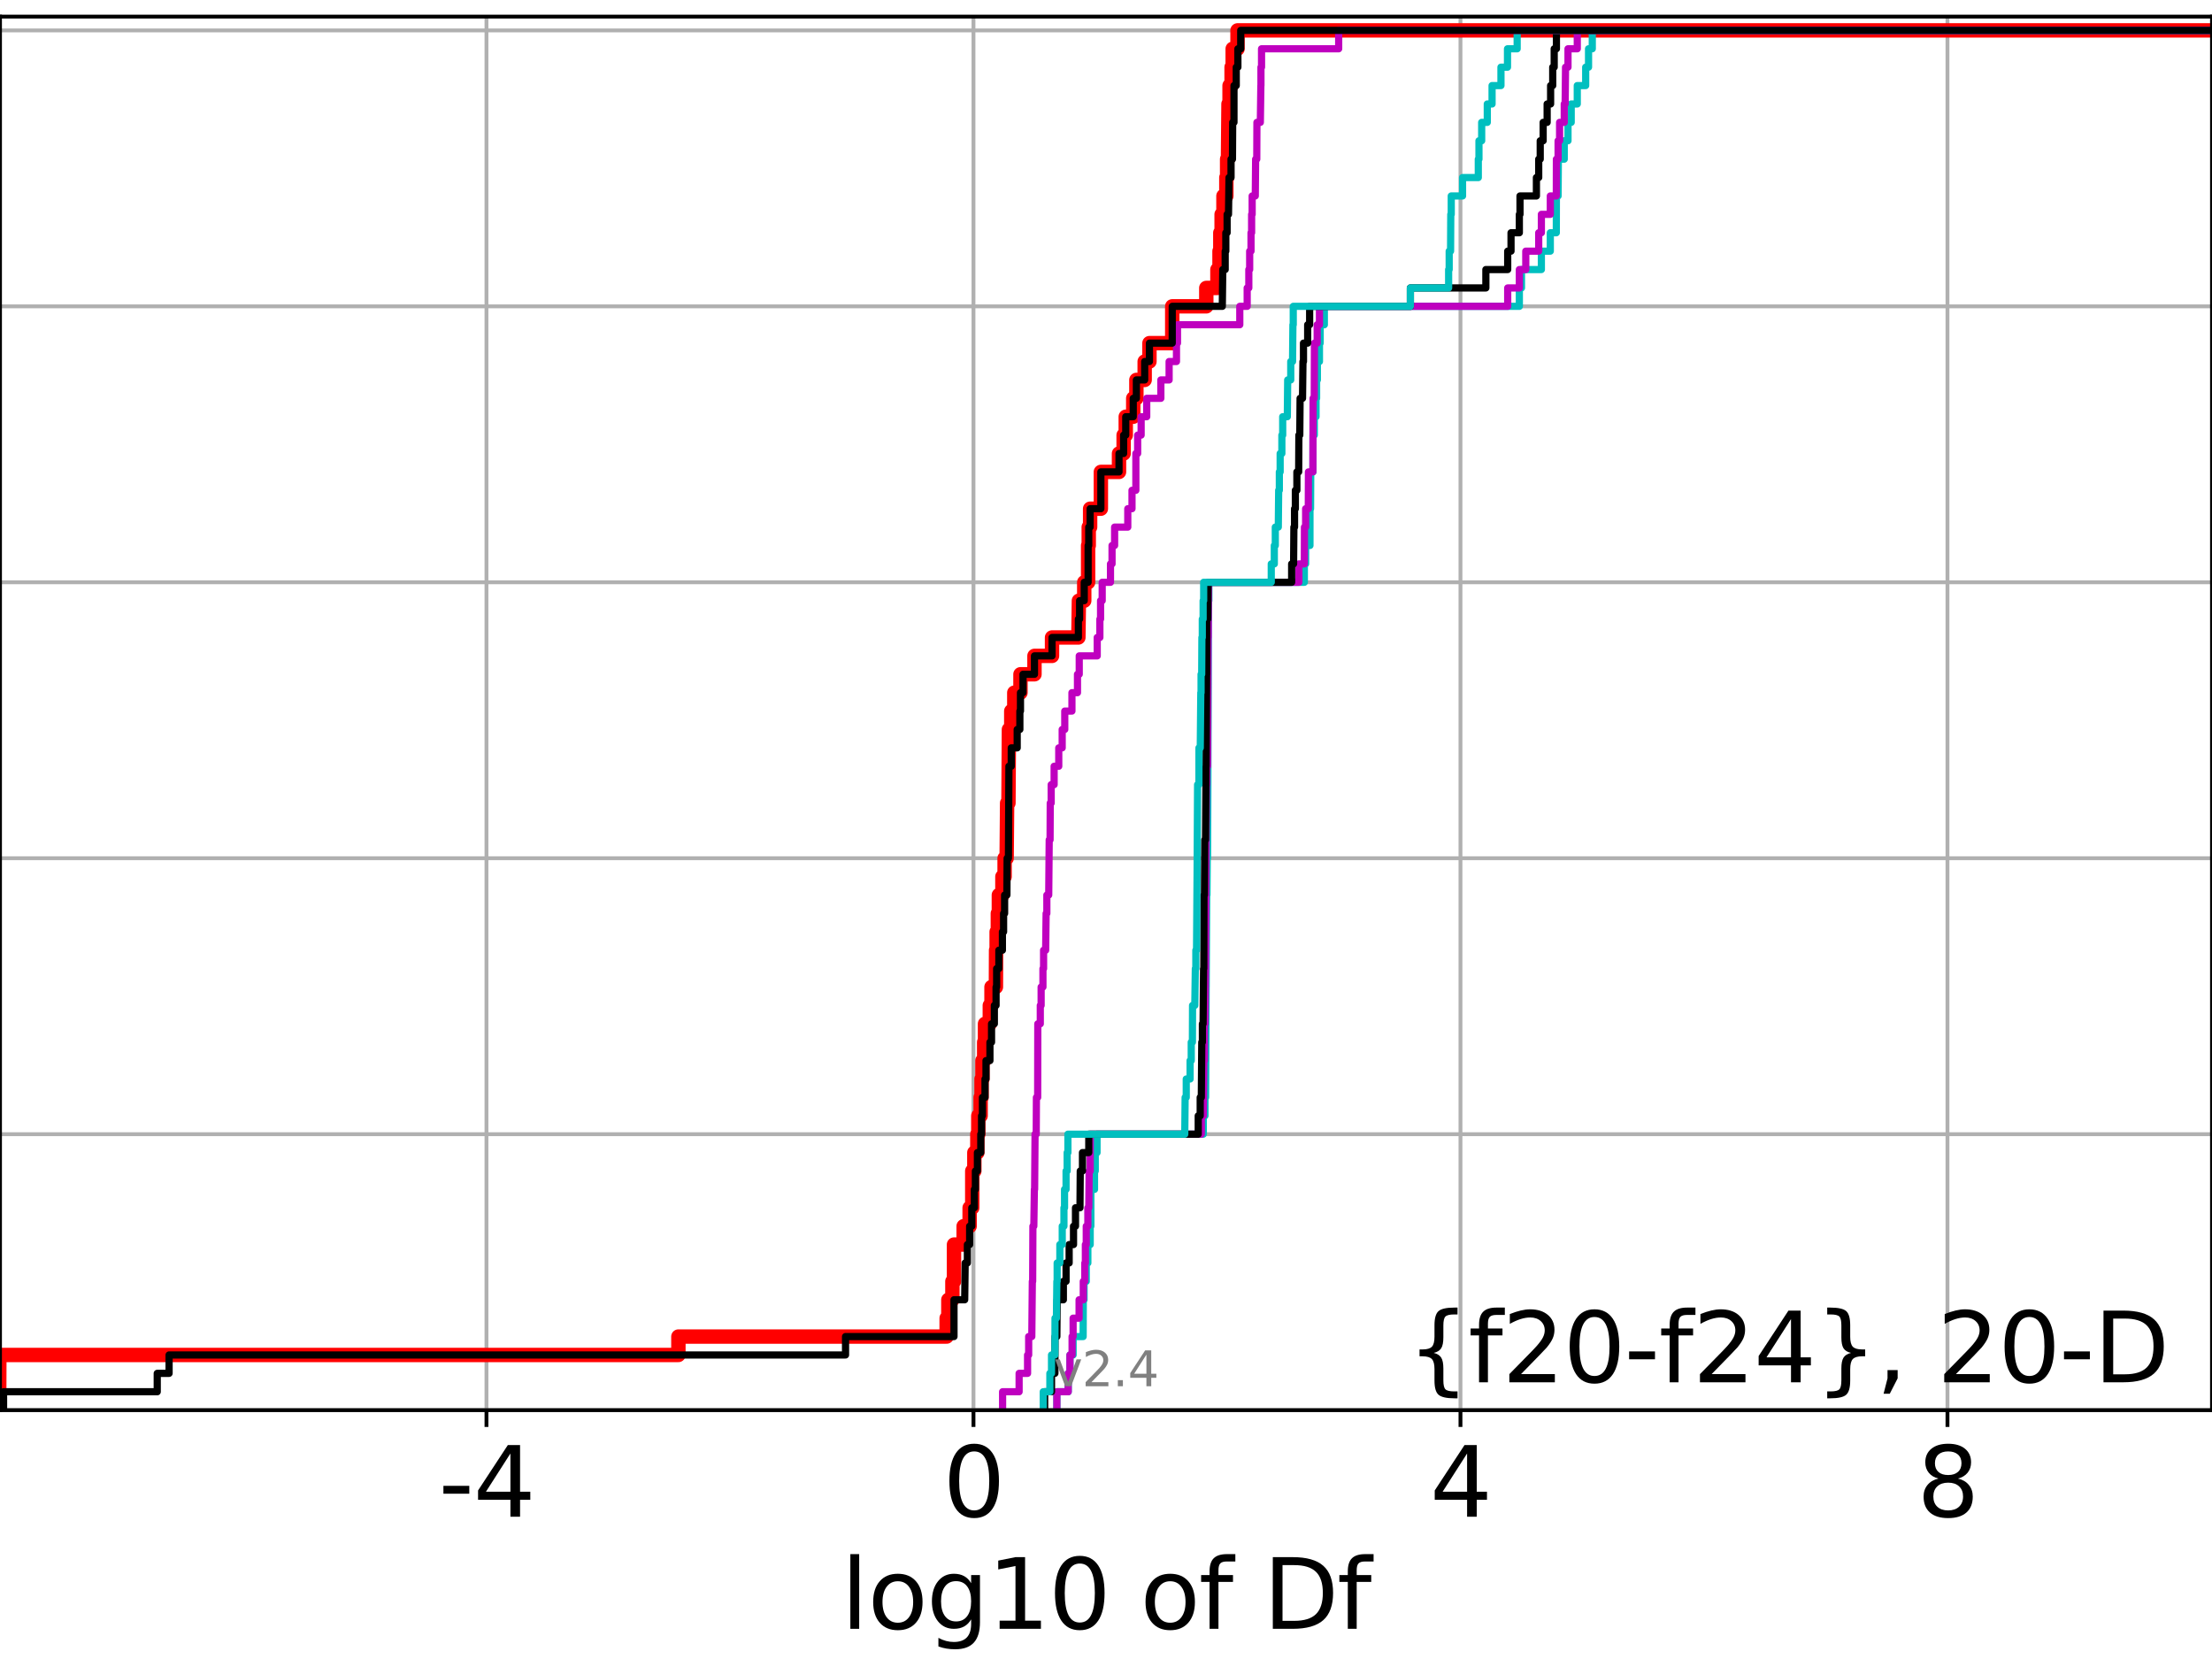 <?xml version="1.0" encoding="utf-8" standalone="no"?>
<!DOCTYPE svg PUBLIC "-//W3C//DTD SVG 1.1//EN"
  "http://www.w3.org/Graphics/SVG/1.1/DTD/svg11.dtd">
<svg height="345.6pt" version="1.1" viewBox="0 0 460.8 345.6" width="460.8pt" xmlns="http://www.w3.org/2000/svg" xmlns:xlink="http://www.w3.org/1999/xlink">
 <defs>
  <style type="text/css">*{stroke-linecap:butt;stroke-linejoin:round;}</style>
 </defs>
 <g id="figure_1">
  <g id="patch_1">
   <path d="M 0 345.6 
L 460.8 345.6 
L 460.8 0 
L 0 0 
z
" style="fill:#ffffff;"/>
  </g>
  <g id="axes_1">
   <g id="patch_2">
    <path d="M 0 293.76 
L 460.8 293.76 
L 460.8 3.456 
L 0 3.456 
z
" style="fill:#ffffff;"/>
   </g>
   <g id="matplotlib.axis_1">
    <g id="xtick_1">
     <g id="line2d_1">
      <path clip-path="url(#pd79cc99014)" d="M 101.341 293.76 
L 101.341 3.456 
" style="fill:none;stroke:#b0b0b0;stroke-linecap:square;stroke-width:0.8;"/>
     </g>
     <g id="line2d_2">
      <defs>
       <path d="M 0 0 
L 0 3.5 
" id="m2c86c0e823" style="stroke:#000000;stroke-width:0.8;"/>
      </defs>
      <g>
       <use style="stroke:#000000;stroke-width:0.8;" x="101.341" xlink:href="#m2c86c0e823" y="293.76"/>
      </g>
     </g>
     <g id="text_1">
      <!-- -4 -->
      <g transform="translate(91.371 315.957)scale(0.2 -0.2)">
       <defs>
        <path d="M 313 2009 
L 1997 2009 
L 1997 1497 
L 313 1497 
L 313 2009 
z
" id="DejaVuSans-2d" transform="scale(0.016)"/>
        <path d="M 2419 4116 
L 825 1625 
L 2419 1625 
L 2419 4116 
z
M 2253 4666 
L 3047 4666 
L 3047 1625 
L 3713 1625 
L 3713 1100 
L 3047 1100 
L 3047 0 
L 2419 0 
L 2419 1100 
L 313 1100 
L 313 1709 
L 2253 4666 
z
" id="DejaVuSans-34" transform="scale(0.016)"/>
       </defs>
       <use xlink:href="#DejaVuSans-2d"/>
       <use x="36.084" xlink:href="#DejaVuSans-34"/>
      </g>
     </g>
    </g>
    <g id="xtick_2">
     <g id="line2d_3">
      <path clip-path="url(#pd79cc99014)" d="M 202.792 293.76 
L 202.792 3.456 
" style="fill:none;stroke:#b0b0b0;stroke-linecap:square;stroke-width:0.8;"/>
     </g>
     <g id="line2d_4">
      <g>
       <use style="stroke:#000000;stroke-width:0.8;" x="202.792" xlink:href="#m2c86c0e823" y="293.76"/>
      </g>
     </g>
     <g id="text_2">
      <!-- 0 -->
      <g transform="translate(196.43 315.957)scale(0.2 -0.2)">
       <defs>
        <path d="M 2034 4250 
Q 1547 4250 1301 3770 
Q 1056 3291 1056 2328 
Q 1056 1369 1301 889 
Q 1547 409 2034 409 
Q 2525 409 2770 889 
Q 3016 1369 3016 2328 
Q 3016 3291 2770 3770 
Q 2525 4250 2034 4250 
z
M 2034 4750 
Q 2819 4750 3233 4129 
Q 3647 3509 3647 2328 
Q 3647 1150 3233 529 
Q 2819 -91 2034 -91 
Q 1250 -91 836 529 
Q 422 1150 422 2328 
Q 422 3509 836 4129 
Q 1250 4750 2034 4750 
z
" id="DejaVuSans-30" transform="scale(0.016)"/>
       </defs>
       <use xlink:href="#DejaVuSans-30"/>
      </g>
     </g>
    </g>
    <g id="xtick_3">
     <g id="line2d_5">
      <path clip-path="url(#pd79cc99014)" d="M 304.243 293.76 
L 304.243 3.456 
" style="fill:none;stroke:#b0b0b0;stroke-linecap:square;stroke-width:0.8;"/>
     </g>
     <g id="line2d_6">
      <g>
       <use style="stroke:#000000;stroke-width:0.8;" x="304.243" xlink:href="#m2c86c0e823" y="293.76"/>
      </g>
     </g>
     <g id="text_3">
      <!-- 4 -->
      <g transform="translate(297.881 315.957)scale(0.2 -0.2)">
       <use xlink:href="#DejaVuSans-34"/>
      </g>
     </g>
    </g>
    <g id="xtick_4">
     <g id="line2d_7">
      <path clip-path="url(#pd79cc99014)" d="M 405.694 293.76 
L 405.694 3.456 
" style="fill:none;stroke:#b0b0b0;stroke-linecap:square;stroke-width:0.8;"/>
     </g>
     <g id="line2d_8">
      <g>
       <use style="stroke:#000000;stroke-width:0.8;" x="405.694" xlink:href="#m2c86c0e823" y="293.76"/>
      </g>
     </g>
     <g id="text_4">
      <!-- 8 -->
      <g transform="translate(399.332 315.957)scale(0.2 -0.2)">
       <defs>
        <path d="M 2034 2216 
Q 1584 2216 1326 1975 
Q 1069 1734 1069 1313 
Q 1069 891 1326 650 
Q 1584 409 2034 409 
Q 2484 409 2743 651 
Q 3003 894 3003 1313 
Q 3003 1734 2745 1975 
Q 2488 2216 2034 2216 
z
M 1403 2484 
Q 997 2584 770 2862 
Q 544 3141 544 3541 
Q 544 4100 942 4425 
Q 1341 4750 2034 4750 
Q 2731 4750 3128 4425 
Q 3525 4100 3525 3541 
Q 3525 3141 3298 2862 
Q 3072 2584 2669 2484 
Q 3125 2378 3379 2068 
Q 3634 1759 3634 1313 
Q 3634 634 3220 271 
Q 2806 -91 2034 -91 
Q 1263 -91 848 271 
Q 434 634 434 1313 
Q 434 1759 690 2068 
Q 947 2378 1403 2484 
z
M 1172 3481 
Q 1172 3119 1398 2916 
Q 1625 2713 2034 2713 
Q 2441 2713 2670 2916 
Q 2900 3119 2900 3481 
Q 2900 3844 2670 4047 
Q 2441 4250 2034 4250 
Q 1625 4250 1398 4047 
Q 1172 3844 1172 3481 
z
" id="DejaVuSans-38" transform="scale(0.016)"/>
       </defs>
       <use xlink:href="#DejaVuSans-38"/>
      </g>
     </g>
    </g>
    <g id="text_5">
     <!-- log10 of Df -->
     <g transform="translate(175.214 339.313)scale(0.2 -0.2)">
      <defs>
       <path d="M 603 4863 
L 1178 4863 
L 1178 0 
L 603 0 
L 603 4863 
z
" id="DejaVuSans-6c" transform="scale(0.016)"/>
       <path d="M 1959 3097 
Q 1497 3097 1228 2736 
Q 959 2375 959 1747 
Q 959 1119 1226 758 
Q 1494 397 1959 397 
Q 2419 397 2687 759 
Q 2956 1122 2956 1747 
Q 2956 2369 2687 2733 
Q 2419 3097 1959 3097 
z
M 1959 3584 
Q 2709 3584 3137 3096 
Q 3566 2609 3566 1747 
Q 3566 888 3137 398 
Q 2709 -91 1959 -91 
Q 1206 -91 779 398 
Q 353 888 353 1747 
Q 353 2609 779 3096 
Q 1206 3584 1959 3584 
z
" id="DejaVuSans-6f" transform="scale(0.016)"/>
       <path d="M 2906 1791 
Q 2906 2416 2648 2759 
Q 2391 3103 1925 3103 
Q 1463 3103 1205 2759 
Q 947 2416 947 1791 
Q 947 1169 1205 825 
Q 1463 481 1925 481 
Q 2391 481 2648 825 
Q 2906 1169 2906 1791 
z
M 3481 434 
Q 3481 -459 3084 -895 
Q 2688 -1331 1869 -1331 
Q 1566 -1331 1297 -1286 
Q 1028 -1241 775 -1147 
L 775 -588 
Q 1028 -725 1275 -790 
Q 1522 -856 1778 -856 
Q 2344 -856 2625 -561 
Q 2906 -266 2906 331 
L 2906 616 
Q 2728 306 2450 153 
Q 2172 0 1784 0 
Q 1141 0 747 490 
Q 353 981 353 1791 
Q 353 2603 747 3093 
Q 1141 3584 1784 3584 
Q 2172 3584 2450 3431 
Q 2728 3278 2906 2969 
L 2906 3500 
L 3481 3500 
L 3481 434 
z
" id="DejaVuSans-67" transform="scale(0.016)"/>
       <path d="M 794 531 
L 1825 531 
L 1825 4091 
L 703 3866 
L 703 4441 
L 1819 4666 
L 2450 4666 
L 2450 531 
L 3481 531 
L 3481 0 
L 794 0 
L 794 531 
z
" id="DejaVuSans-31" transform="scale(0.016)"/>
       <path id="DejaVuSans-20" transform="scale(0.016)"/>
       <path d="M 2375 4863 
L 2375 4384 
L 1825 4384 
Q 1516 4384 1395 4259 
Q 1275 4134 1275 3809 
L 1275 3500 
L 2222 3500 
L 2222 3053 
L 1275 3053 
L 1275 0 
L 697 0 
L 697 3053 
L 147 3053 
L 147 3500 
L 697 3500 
L 697 3744 
Q 697 4328 969 4595 
Q 1241 4863 1831 4863 
L 2375 4863 
z
" id="DejaVuSans-66" transform="scale(0.016)"/>
       <path d="M 1259 4147 
L 1259 519 
L 2022 519 
Q 2988 519 3436 956 
Q 3884 1394 3884 2338 
Q 3884 3275 3436 3711 
Q 2988 4147 2022 4147 
L 1259 4147 
z
M 628 4666 
L 1925 4666 
Q 3281 4666 3915 4102 
Q 4550 3538 4550 2338 
Q 4550 1131 3912 565 
Q 3275 0 1925 0 
L 628 0 
L 628 4666 
z
" id="DejaVuSans-44" transform="scale(0.016)"/>
      </defs>
      <use xlink:href="#DejaVuSans-6c"/>
      <use x="27.783" xlink:href="#DejaVuSans-6f"/>
      <use x="88.965" xlink:href="#DejaVuSans-67"/>
      <use x="152.441" xlink:href="#DejaVuSans-31"/>
      <use x="216.064" xlink:href="#DejaVuSans-30"/>
      <use x="279.688" xlink:href="#DejaVuSans-20"/>
      <use x="311.475" xlink:href="#DejaVuSans-6f"/>
      <use x="372.656" xlink:href="#DejaVuSans-66"/>
      <use x="407.861" xlink:href="#DejaVuSans-20"/>
      <use x="439.648" xlink:href="#DejaVuSans-44"/>
      <use x="516.65" xlink:href="#DejaVuSans-66"/>
     </g>
    </g>
   </g>
   <g id="matplotlib.axis_2">
    <g id="ytick_1">
     <g id="line2d_9">
      <path clip-path="url(#pd79cc99014)" d="M 0 293.76 
L 460.8 293.76 
" style="fill:none;stroke:#b0b0b0;stroke-linecap:square;stroke-width:0.8;"/>
     </g>
     <g id="line2d_10">
      <defs>
       <path d="M 0 0 
L -3.5 0 
" id="m06e00471e6" style="stroke:#000000;stroke-width:0.8;"/>
      </defs>
      <g>
       <use style="stroke:#000000;stroke-width:0.8;" x="0" xlink:href="#m06e00471e6" y="293.76"/>
      </g>
     </g>
    </g>
    <g id="ytick_2">
     <g id="line2d_11">
      <path clip-path="url(#pd79cc99014)" d="M 0 236.274 
L 460.8 236.274 
" style="fill:none;stroke:#b0b0b0;stroke-linecap:square;stroke-width:0.8;"/>
     </g>
     <g id="line2d_12">
      <g>
       <use style="stroke:#000000;stroke-width:0.8;" x="0" xlink:href="#m06e00471e6" y="236.274"/>
      </g>
     </g>
    </g>
    <g id="ytick_3">
     <g id="line2d_13">
      <path clip-path="url(#pd79cc99014)" d="M 0 178.788 
L 460.8 178.788 
" style="fill:none;stroke:#b0b0b0;stroke-linecap:square;stroke-width:0.8;"/>
     </g>
     <g id="line2d_14">
      <g>
       <use style="stroke:#000000;stroke-width:0.8;" x="0" xlink:href="#m06e00471e6" y="178.788"/>
      </g>
     </g>
    </g>
    <g id="ytick_4">
     <g id="line2d_15">
      <path clip-path="url(#pd79cc99014)" d="M 0 121.302 
L 460.8 121.302 
" style="fill:none;stroke:#b0b0b0;stroke-linecap:square;stroke-width:0.8;"/>
     </g>
     <g id="line2d_16">
      <g>
       <use style="stroke:#000000;stroke-width:0.8;" x="0" xlink:href="#m06e00471e6" y="121.302"/>
      </g>
     </g>
    </g>
    <g id="ytick_5">
     <g id="line2d_17">
      <path clip-path="url(#pd79cc99014)" d="M 0 63.816 
L 460.8 63.816 
" style="fill:none;stroke:#b0b0b0;stroke-linecap:square;stroke-width:0.8;"/>
     </g>
     <g id="line2d_18">
      <g>
       <use style="stroke:#000000;stroke-width:0.8;" x="0" xlink:href="#m06e00471e6" y="63.816"/>
      </g>
     </g>
    </g>
    <g id="ytick_6">
     <g id="line2d_19">
      <path clip-path="url(#pd79cc99014)" d="M 0 6.33 
L 460.8 6.33 
" style="fill:none;stroke:#b0b0b0;stroke-linecap:square;stroke-width:0.8;"/>
     </g>
     <g id="line2d_20">
      <g>
       <use style="stroke:#000000;stroke-width:0.8;" x="0" xlink:href="#m06e00471e6" y="6.33"/>
      </g>
     </g>
    </g>
   </g>
   <g id="line2d_21">
    <path clip-path="url(#pd79cc99014)" d="M -0.569 293.76 
L -0.569 289.928 
L -0.161 289.928 
L -0.134 282.263 
L 141.322 282.263 
L 141.322 278.43 
L 197.204 278.43 
L 197.204 274.598 
L 197.559 274.598 
L 197.559 270.766 
L 198.401 270.766 
L 198.401 266.933 
L 198.735 266.933 
L 198.735 259.268 
L 200.746 259.268 
L 200.746 255.436 
L 201.993 255.436 
L 201.993 251.604 
L 202.538 251.604 
L 202.538 243.939 
L 202.974 243.939 
L 202.974 240.106 
L 203.598 240.106 
L 203.598 236.274 
L 203.798 236.274 
L 203.798 232.442 
L 204.283 232.442 
L 204.283 228.609 
L 204.472 228.609 
L 204.472 224.777 
L 204.657 224.777 
L 204.657 220.944 
L 205.018 220.944 
L 205.018 217.112 
L 205.194 217.112 
L 205.194 213.28 
L 206.196 213.28 
L 206.196 209.447 
L 206.547 209.447 
L 206.547 205.615 
L 207.467 205.615 
L 207.5 197.95 
L 207.619 197.95 
L 207.619 194.118 
L 207.868 194.118 
L 207.868 190.285 
L 208.08 190.285 
L 208.08 186.453 
L 208.819 186.453 
L 208.819 182.621 
L 209.278 182.621 
L 209.278 178.788 
L 209.703 178.788 
L 209.802 167.291 
L 210.078 167.291 
L 210.177 151.961 
L 210.665 151.961 
L 210.665 148.129 
L 211.295 148.129 
L 211.295 144.297 
L 212.583 144.297 
L 212.583 140.464 
L 215.5 140.464 
L 215.5 136.632 
L 219.157 136.632 
L 219.157 132.799 
L 224.646 132.799 
L 224.755 125.135 
L 225.866 125.135 
L 225.866 121.302 
L 226.675 121.302 
L 226.675 113.637 
L 226.804 113.637 
L 226.804 109.805 
L 227.093 109.805 
L 227.093 105.973 
L 229.33 105.973 
L 229.33 98.308 
L 233.111 98.308 
L 233.111 94.475 
L 234.072 94.475 
L 234.072 90.643 
L 234.515 90.643 
L 234.515 86.811 
L 236.074 86.811 
L 236.074 82.978 
L 236.729 82.978 
L 236.729 79.146 
L 238.456 79.146 
L 238.456 75.313 
L 239.452 75.313 
L 239.452 71.481 
L 244.198 71.481 
L 244.198 63.816 
L 251.292 63.816 
L 251.292 59.984 
L 253.61 59.984 
L 253.61 56.151 
L 254.047 56.151 
L 254.047 52.319 
L 254.213 52.319 
L 254.213 48.487 
L 254.484 48.487 
L 254.484 44.654 
L 254.867 44.654 
L 254.867 40.822 
L 255.469 40.822 
L 255.469 36.989 
L 255.63 36.989 
L 255.63 33.157 
L 255.811 33.157 
L 255.918 21.66 
L 256.14 21.66 
L 256.14 17.827 
L 256.562 17.827 
L 256.562 13.995 
L 256.79 13.995 
L 256.79 10.163 
L 257.799 10.163 
L 257.799 6.33 
L 257.799 6.33 
L 460.8 6.33 
L 460.8 6.33 
" style="fill:none;stroke:#ff0000;stroke-linecap:square;stroke-width:3;"/>
   </g>
   <g id="line2d_22">
    <path clip-path="url(#pd79cc99014)" d="M 220.164 293.76 
L 220.164 289.928 
L 222.53 289.928 
L 222.53 286.095 
L 222.888 286.095 
L 222.888 282.263 
L 223.546 282.263 
L 223.546 278.43 
L 225.639 278.43 
L 225.666 270.766 
L 225.828 270.766 
L 225.828 266.933 
L 226.288 266.933 
L 226.288 263.101 
L 226.62 263.101 
L 226.62 259.268 
L 227.107 259.268 
L 227.107 255.436 
L 227.244 255.436 
L 227.246 247.771 
L 228.007 247.771 
L 228.007 243.939 
L 228.162 243.939 
L 228.162 240.106 
L 228.533 240.106 
L 228.533 236.274 
L 250.669 236.274 
L 250.669 232.442 
L 251.015 232.442 
L 251.015 228.609 
L 251.149 228.609 
L 251.257 205.615 
L 251.265 205.615 
L 251.376 186.453 
L 251.433 186.453 
L 251.49 178.788 
L 251.556 178.788 
L 251.661 151.961 
L 251.667 151.961 
L 251.748 125.135 
L 251.827 125.135 
L 251.827 121.302 
L 271.718 121.302 
L 271.718 117.47 
L 271.987 117.47 
L 271.987 113.637 
L 272.889 113.637 
L 272.89 105.973 
L 273.012 105.973 
L 273.052 98.308 
L 273.52 98.308 
L 273.529 90.643 
L 273.794 90.643 
L 273.794 86.811 
L 274.153 86.811 
L 274.153 82.978 
L 274.273 82.978 
L 274.273 79.146 
L 274.432 79.146 
L 274.432 75.313 
L 274.865 75.313 
L 274.865 71.481 
L 275.014 71.481 
L 275.014 67.649 
L 275.884 67.649 
L 275.884 63.816 
L 316.508 63.816 
L 316.508 59.984 
L 316.951 59.984 
L 316.951 56.151 
L 321.096 56.151 
L 321.096 52.319 
L 322.956 52.319 
L 322.956 48.487 
L 324.207 48.487 
L 324.225 40.822 
L 324.579 40.822 
L 324.633 33.157 
L 325.86 33.157 
L 325.86 29.325 
L 326.643 29.325 
L 326.643 25.492 
L 327.31 25.492 
L 327.31 21.66 
L 328.575 21.66 
L 328.575 17.827 
L 330.327 17.827 
L 330.327 13.995 
L 330.923 13.995 
L 330.923 10.163 
L 331.702 10.163 
L 331.702 6.33 
L 331.702 6.33 
L 460.8 6.33 
L 460.8 6.33 
" style="fill:none;stroke:#00bfbf;stroke-linecap:square;stroke-width:1.5;"/>
   </g>
   <g id="line2d_23">
    <path clip-path="url(#pd79cc99014)" d="M 220.164 293.76 
L 220.164 289.928 
L 222.53 289.928 
L 222.53 286.095 
L 222.888 286.095 
L 222.888 282.263 
L 223.335 282.263 
L 223.335 278.43 
L 223.546 278.43 
L 223.546 274.598 
L 224.794 274.598 
L 224.794 270.766 
L 225.666 270.766 
L 225.666 266.933 
L 225.986 266.933 
L 225.986 263.101 
L 226.104 263.101 
L 226.104 259.268 
L 226.288 259.268 
L 226.288 255.436 
L 226.62 255.436 
L 226.62 251.604 
L 226.813 251.604 
L 226.891 243.939 
L 227.107 243.939 
L 227.117 236.274 
L 250.257 236.274 
L 250.257 232.442 
L 250.669 232.442 
L 250.777 220.944 
L 250.892 220.944 
L 250.907 213.28 
L 251.036 213.28 
L 251.14 201.782 
L 251.149 201.782 
L 251.257 171.123 
L 251.276 171.123 
L 251.331 163.459 
L 251.392 163.459 
L 251.392 159.626 
L 251.557 159.626 
L 251.661 132.799 
L 251.694 132.799 
L 251.748 121.302 
L 270.579 121.302 
L 270.579 117.47 
L 271.718 117.47 
L 271.742 109.805 
L 271.987 109.805 
L 271.987 105.973 
L 272.543 105.973 
L 272.571 98.308 
L 273.497 98.308 
L 273.54 82.978 
L 273.785 82.978 
L 273.821 71.481 
L 274.392 71.481 
L 274.392 67.649 
L 274.865 67.649 
L 274.865 63.816 
L 314.081 63.816 
L 314.081 59.984 
L 316.508 59.984 
L 316.508 56.151 
L 317.848 56.151 
L 317.848 52.319 
L 320.542 52.319 
L 320.542 48.487 
L 321.096 48.487 
L 321.096 44.654 
L 322.956 44.654 
L 322.956 40.822 
L 324.207 40.822 
L 324.225 33.157 
L 324.579 33.157 
L 324.579 29.325 
L 324.892 29.325 
L 324.892 25.492 
L 325.86 25.492 
L 325.86 21.66 
L 326.049 21.66 
L 326.131 13.995 
L 326.643 13.995 
L 326.643 10.163 
L 328.575 10.163 
L 328.575 6.33 
L 328.575 6.33 
L 460.8 6.33 
L 460.8 6.33 
" style="fill:none;stroke:#bf00bf;stroke-linecap:square;stroke-width:1.5;"/>
   </g>
   <g id="line2d_24">
    <path clip-path="url(#pd79cc99014)" d="M 217.624 293.76 
L 217.624 289.928 
L 219.05 289.928 
L 219.05 286.095 
L 219.757 286.095 
L 219.78 278.43 
L 220.164 278.43 
L 220.225 270.766 
L 221.519 270.766 
L 221.519 266.933 
L 222.082 266.933 
L 222.082 263.101 
L 222.723 263.101 
L 222.723 259.268 
L 223.635 259.268 
L 223.635 255.436 
L 224.046 255.436 
L 224.046 251.604 
L 224.979 251.604 
L 225.036 243.939 
L 225.501 243.939 
L 225.501 240.106 
L 226.813 240.106 
L 226.813 236.274 
L 249.611 236.274 
L 249.611 232.442 
L 250.023 232.442 
L 250.023 228.609 
L 250.257 228.609 
L 250.35 217.112 
L 250.48 217.112 
L 250.48 213.28 
L 250.627 213.28 
L 250.724 201.782 
L 250.777 201.782 
L 250.814 186.453 
L 250.907 186.453 
L 250.968 174.956 
L 251.135 174.956 
L 251.24 159.626 
L 251.257 159.626 
L 251.366 140.464 
L 251.385 140.464 
L 251.414 128.967 
L 251.591 128.967 
L 251.661 121.302 
L 269.075 121.302 
L 269.075 117.47 
L 269.479 117.47 
L 269.542 109.805 
L 269.678 109.805 
L 269.678 105.973 
L 269.847 105.973 
L 269.847 102.14 
L 270.165 102.14 
L 270.165 98.308 
L 270.536 98.308 
L 270.579 90.643 
L 270.769 90.643 
L 270.832 82.978 
L 271.34 82.978 
L 271.432 75.313 
L 271.539 75.313 
L 271.539 71.481 
L 272.413 71.481 
L 272.413 67.649 
L 272.822 67.649 
L 272.822 63.816 
L 293.806 63.816 
L 293.806 59.984 
L 309.534 59.984 
L 309.534 56.151 
L 314.081 56.151 
L 314.081 52.319 
L 314.774 52.319 
L 314.774 48.487 
L 316.508 48.487 
L 316.508 44.654 
L 316.644 44.654 
L 316.644 40.822 
L 320.063 40.822 
L 320.063 36.989 
L 320.542 36.989 
L 320.542 33.157 
L 320.857 33.157 
L 320.857 29.325 
L 321.467 29.325 
L 321.467 25.492 
L 322.298 25.492 
L 322.298 21.66 
L 323.021 21.66 
L 323.021 17.827 
L 323.46 17.827 
L 323.46 13.995 
L 323.768 13.995 
L 323.768 10.163 
L 324.232 10.163 
L 324.232 6.33 
L 324.232 6.33 
L 460.8 6.33 
L 460.8 6.33 
" style="fill:none;stroke:#000000;stroke-linecap:square;stroke-width:1.5;"/>
   </g>
   <g id="line2d_25">
    <path clip-path="url(#pd79cc99014)" d="M 217.326 293.76 
L 217.326 289.928 
L 218.707 289.928 
L 218.707 286.095 
L 219.05 286.095 
L 219.05 282.263 
L 219.757 282.263 
L 219.78 274.598 
L 220.073 274.598 
L 220.164 266.933 
L 220.225 266.933 
L 220.225 263.101 
L 220.786 263.101 
L 220.786 259.268 
L 221.285 259.268 
L 221.285 255.436 
L 221.64 255.436 
L 221.64 251.604 
L 221.765 251.604 
L 221.765 247.771 
L 222.082 247.771 
L 222.082 243.939 
L 222.308 243.939 
L 222.308 240.106 
L 222.464 240.106 
L 222.464 236.274 
L 246.809 236.274 
L 246.885 228.609 
L 247.119 228.609 
L 247.119 224.777 
L 247.917 224.777 
L 247.917 220.944 
L 248.156 220.944 
L 248.156 217.112 
L 248.399 217.112 
L 248.431 209.447 
L 248.9 209.447 
L 249.009 201.782 
L 249.115 201.782 
L 249.115 197.95 
L 249.261 197.95 
L 249.371 182.621 
L 249.373 182.621 
L 249.48 163.459 
L 249.756 163.459 
L 249.765 155.794 
L 250.038 155.794 
L 250.148 144.297 
L 250.205 144.297 
L 250.205 140.464 
L 250.337 140.464 
L 250.377 132.799 
L 250.46 132.799 
L 250.46 128.967 
L 250.632 128.967 
L 250.632 125.135 
L 250.747 125.135 
L 250.747 121.302 
L 264.827 121.302 
L 264.827 117.47 
L 265.463 117.47 
L 265.463 113.637 
L 265.669 113.637 
L 265.669 109.805 
L 266.294 109.805 
L 266.372 102.14 
L 266.511 102.14 
L 266.511 98.308 
L 266.68 98.308 
L 266.68 94.475 
L 267.035 94.475 
L 267.035 90.643 
L 267.209 90.643 
L 267.209 86.811 
L 268.172 86.811 
L 268.25 79.146 
L 268.886 79.146 
L 268.886 75.313 
L 269.261 75.313 
L 269.337 67.649 
L 269.408 67.649 
L 269.408 63.816 
L 293.806 63.816 
L 293.806 59.984 
L 301.776 59.984 
L 301.776 56.151 
L 301.891 56.151 
L 301.891 52.319 
L 302.18 52.319 
L 302.223 44.654 
L 302.32 44.654 
L 302.32 40.822 
L 304.675 40.822 
L 304.675 36.989 
L 307.958 36.989 
L 307.958 33.157 
L 308.094 33.157 
L 308.094 29.325 
L 308.661 29.325 
L 308.661 25.492 
L 309.828 25.492 
L 309.828 21.66 
L 310.826 21.66 
L 310.826 17.827 
L 312.678 17.827 
L 312.678 13.995 
L 314.04 13.995 
L 314.04 10.163 
L 316.053 10.163 
L 316.053 6.33 
L 316.053 6.33 
L 460.8 6.33 
L 460.8 6.33 
" style="fill:none;stroke:#00bfbf;stroke-linecap:square;stroke-width:1.5;"/>
   </g>
   <g id="line2d_26">
    <path clip-path="url(#pd79cc99014)" d="M 208.859 293.76 
L 208.859 289.928 
L 212.3 289.928 
L 212.3 286.095 
L 214.062 286.095 
L 214.062 282.263 
L 214.291 282.263 
L 214.291 278.43 
L 214.944 278.43 
L 215.054 266.933 
L 215.124 266.933 
L 215.174 255.436 
L 215.366 255.436 
L 215.477 247.771 
L 215.53 247.771 
L 215.62 236.274 
L 215.863 236.274 
L 215.906 228.609 
L 216.165 228.609 
L 216.193 213.28 
L 216.712 213.28 
L 216.712 209.447 
L 216.887 209.447 
L 216.887 205.615 
L 217.263 205.615 
L 217.263 201.782 
L 217.398 201.782 
L 217.398 197.95 
L 217.828 197.95 
L 217.927 190.285 
L 218.078 190.285 
L 218.078 186.453 
L 218.468 186.453 
L 218.569 174.956 
L 218.749 174.956 
L 218.786 167.291 
L 218.981 167.291 
L 218.981 163.459 
L 219.596 163.459 
L 219.596 159.626 
L 220.558 159.626 
L 220.558 155.794 
L 221.273 155.794 
L 221.273 151.961 
L 221.811 151.961 
L 221.811 148.129 
L 223.305 148.129 
L 223.305 144.297 
L 224.459 144.297 
L 224.459 140.464 
L 224.825 140.464 
L 224.825 136.632 
L 228.571 136.632 
L 228.571 132.799 
L 229.125 132.799 
L 229.125 128.967 
L 229.267 128.967 
L 229.267 125.135 
L 229.607 125.135 
L 229.607 121.302 
L 231.334 121.302 
L 231.334 117.47 
L 231.659 117.47 
L 231.659 113.637 
L 232.195 113.637 
L 232.195 109.805 
L 234.938 109.805 
L 234.938 105.973 
L 235.817 105.973 
L 235.817 102.14 
L 236.62 102.14 
L 236.622 94.475 
L 236.993 94.475 
L 236.993 90.643 
L 237.719 90.643 
L 237.719 86.811 
L 238.885 86.811 
L 238.885 82.978 
L 241.828 82.978 
L 241.828 79.146 
L 243.549 79.146 
L 243.549 75.313 
L 245.082 75.313 
L 245.082 71.481 
L 245.293 71.481 
L 245.293 67.649 
L 258.271 67.649 
L 258.271 63.816 
L 259.81 63.816 
L 259.81 59.984 
L 260.152 59.984 
L 260.152 56.151 
L 260.329 56.151 
L 260.329 52.319 
L 260.609 52.319 
L 260.609 48.487 
L 260.735 48.487 
L 260.735 44.654 
L 260.848 44.654 
L 260.848 40.822 
L 261.5 40.822 
L 261.571 33.157 
L 261.808 33.157 
L 261.84 25.492 
L 262.552 25.492 
L 262.66 17.827 
L 262.68 17.827 
L 262.68 13.995 
L 262.801 13.995 
L 262.801 10.163 
L 278.871 10.163 
L 278.871 6.33 
L 278.871 6.33 
L 460.8 6.33 
L 460.8 6.33 
" style="fill:none;stroke:#bf00bf;stroke-linecap:square;stroke-width:1.5;"/>
   </g>
   <g id="line2d_27">
    <path clip-path="url(#pd79cc99014)" d="M 0.744 293.76 
L 0.744 289.928 
L 32.756 289.928 
L 32.756 286.095 
L 35.224 286.095 
L 35.224 282.263 
L 176.141 282.263 
L 176.141 278.43 
L 198.735 278.43 
L 198.735 270.766 
L 200.962 270.766 
L 201.063 263.101 
L 201.522 263.101 
L 201.522 259.268 
L 201.993 259.268 
L 201.993 255.436 
L 202.443 255.436 
L 202.443 251.604 
L 202.975 251.604 
L 202.975 247.771 
L 203.189 247.771 
L 203.189 243.939 
L 203.613 243.939 
L 203.613 240.106 
L 204.315 240.106 
L 204.315 236.274 
L 204.476 236.274 
L 204.476 232.442 
L 204.657 232.442 
L 204.657 228.609 
L 205.195 228.609 
L 205.195 224.777 
L 205.402 224.777 
L 205.402 220.944 
L 206.222 220.944 
L 206.222 217.112 
L 206.555 217.112 
L 206.555 213.28 
L 207.142 213.28 
L 207.142 209.447 
L 207.5 209.447 
L 207.5 205.615 
L 207.619 205.615 
L 207.619 201.782 
L 208.08 201.782 
L 208.08 197.95 
L 208.819 197.95 
L 208.819 194.118 
L 209.067 194.118 
L 209.067 190.285 
L 209.278 190.285 
L 209.278 186.453 
L 209.757 186.453 
L 209.803 178.788 
L 210.078 178.788 
L 210.177 159.626 
L 210.665 159.626 
L 210.665 155.794 
L 211.9 155.794 
L 211.9 151.961 
L 212.456 151.961 
L 212.456 148.129 
L 212.583 148.129 
L 212.583 144.297 
L 213.115 144.297 
L 213.115 140.464 
L 215.5 140.464 
L 215.5 136.632 
L 219.157 136.632 
L 219.157 132.799 
L 224.647 132.799 
L 224.647 128.967 
L 224.902 128.967 
L 224.902 125.135 
L 225.866 125.135 
L 225.866 121.302 
L 226.675 121.302 
L 226.678 113.637 
L 226.804 113.637 
L 226.804 109.805 
L 227.093 109.805 
L 227.093 105.973 
L 229.33 105.973 
L 229.33 98.308 
L 233.111 98.308 
L 233.111 94.475 
L 234.072 94.475 
L 234.072 90.643 
L 234.515 90.643 
L 234.515 86.811 
L 236.074 86.811 
L 236.074 82.978 
L 236.729 82.978 
L 236.729 79.146 
L 238.458 79.146 
L 238.458 75.313 
L 239.452 75.313 
L 239.452 71.481 
L 244.198 71.481 
L 244.198 63.816 
L 254.629 63.816 
L 254.725 56.151 
L 255.23 56.151 
L 255.23 52.319 
L 255.362 52.319 
L 255.362 48.487 
L 255.63 48.487 
L 255.63 44.654 
L 255.918 44.654 
L 256.026 36.989 
L 256.448 36.989 
L 256.448 33.157 
L 256.747 33.157 
L 256.79 25.492 
L 257.06 25.492 
L 257.063 17.827 
L 257.533 17.827 
L 257.533 13.995 
L 257.875 13.995 
L 257.875 10.163 
L 258.466 10.163 
L 258.466 6.33 
L 258.466 6.33 
L 460.8 6.33 
L 460.8 6.33 
" style="fill:none;stroke:#000000;stroke-linecap:square;stroke-width:1.5;"/>
   </g>
   <g id="patch_3">
    <path d="M 0 293.76 
L 0 3.456 
" style="fill:none;stroke:#000000;stroke-linecap:square;stroke-linejoin:miter;stroke-width:0.8;"/>
   </g>
   <g id="patch_4">
    <path d="M 460.8 293.76 
L 460.8 3.456 
" style="fill:none;stroke:#000000;stroke-linecap:square;stroke-linejoin:miter;stroke-width:0.8;"/>
   </g>
   <g id="patch_5">
    <path d="M 0 293.76 
L 460.8 293.76 
" style="fill:none;stroke:#000000;stroke-linecap:square;stroke-linejoin:miter;stroke-width:0.8;"/>
   </g>
   <g id="patch_6">
    <path d="M 0 3.456 
L 460.8 3.456 
" style="fill:none;stroke:#000000;stroke-linecap:square;stroke-linejoin:miter;stroke-width:0.8;"/>
   </g>
   <g id="text_6">
    <!-- {f20-f24}, 20-D -->
    <g transform="translate(293.159 287.954)scale(0.2 -0.2)">
     <defs>
      <path d="M 3272 -594 
L 3272 -1044 
L 3078 -1044 
Q 2300 -1044 2036 -812 
Q 1772 -581 1772 109 
L 1772 856 
Q 1772 1328 1603 1509 
Q 1434 1691 991 1691 
L 800 1691 
L 800 2138 
L 991 2138 
Q 1438 2138 1605 2317 
Q 1772 2497 1772 2963 
L 1772 3713 
Q 1772 4403 2036 4633 
Q 2300 4863 3078 4863 
L 3272 4863 
L 3272 4416 
L 3059 4416 
Q 2619 4416 2484 4278 
Q 2350 4141 2350 3700 
L 2350 2925 
Q 2350 2434 2208 2212 
Q 2066 1991 1722 1913 
Q 2069 1828 2209 1606 
Q 2350 1384 2350 897 
L 2350 122 
Q 2350 -319 2484 -456 
Q 2619 -594 3059 -594 
L 3272 -594 
z
" id="DejaVuSans-7b" transform="scale(0.016)"/>
      <path d="M 1228 531 
L 3431 531 
L 3431 0 
L 469 0 
L 469 531 
Q 828 903 1448 1529 
Q 2069 2156 2228 2338 
Q 2531 2678 2651 2914 
Q 2772 3150 2772 3378 
Q 2772 3750 2511 3984 
Q 2250 4219 1831 4219 
Q 1534 4219 1204 4116 
Q 875 4013 500 3803 
L 500 4441 
Q 881 4594 1212 4672 
Q 1544 4750 1819 4750 
Q 2544 4750 2975 4387 
Q 3406 4025 3406 3419 
Q 3406 3131 3298 2873 
Q 3191 2616 2906 2266 
Q 2828 2175 2409 1742 
Q 1991 1309 1228 531 
z
" id="DejaVuSans-32" transform="scale(0.016)"/>
      <path d="M 800 -594 
L 1019 -594 
Q 1456 -594 1589 -459 
Q 1722 -325 1722 122 
L 1722 897 
Q 1722 1384 1862 1606 
Q 2003 1828 2350 1913 
Q 2003 1991 1862 2212 
Q 1722 2434 1722 2925 
L 1722 3700 
Q 1722 4144 1589 4280 
Q 1456 4416 1019 4416 
L 800 4416 
L 800 4863 
L 997 4863 
Q 1775 4863 2036 4633 
Q 2297 4403 2297 3713 
L 2297 2963 
Q 2297 2497 2465 2317 
Q 2634 2138 3078 2138 
L 3272 2138 
L 3272 1691 
L 3078 1691 
Q 2634 1691 2465 1509 
Q 2297 1328 2297 856 
L 2297 109 
Q 2297 -581 2036 -812 
Q 1775 -1044 997 -1044 
L 800 -1044 
L 800 -594 
z
" id="DejaVuSans-7d" transform="scale(0.016)"/>
      <path d="M 750 794 
L 1409 794 
L 1409 256 
L 897 -744 
L 494 -744 
L 750 256 
L 750 794 
z
" id="DejaVuSans-2c" transform="scale(0.016)"/>
     </defs>
     <use xlink:href="#DejaVuSans-7b"/>
     <use x="63.623" xlink:href="#DejaVuSans-66"/>
     <use x="98.828" xlink:href="#DejaVuSans-32"/>
     <use x="162.451" xlink:href="#DejaVuSans-30"/>
     <use x="226.074" xlink:href="#DejaVuSans-2d"/>
     <use x="262.158" xlink:href="#DejaVuSans-66"/>
     <use x="297.363" xlink:href="#DejaVuSans-32"/>
     <use x="360.986" xlink:href="#DejaVuSans-34"/>
     <use x="424.609" xlink:href="#DejaVuSans-7d"/>
     <use x="488.232" xlink:href="#DejaVuSans-2c"/>
     <use x="520.02" xlink:href="#DejaVuSans-20"/>
     <use x="551.807" xlink:href="#DejaVuSans-32"/>
     <use x="615.43" xlink:href="#DejaVuSans-30"/>
     <use x="679.053" xlink:href="#DejaVuSans-2d"/>
     <use x="715.137" xlink:href="#DejaVuSans-44"/>
    </g>
   </g>
   <g id="text_7">
    <!-- v2.4 -->
    <g style="fill:#808080;" transform="translate(219.489 288.777)scale(0.1 -0.1)">
     <defs>
      <path d="M 191 3500 
L 800 3500 
L 1894 563 
L 2988 3500 
L 3597 3500 
L 2284 0 
L 1503 0 
L 191 3500 
z
" id="DejaVuSans-76" transform="scale(0.016)"/>
      <path d="M 684 794 
L 1344 794 
L 1344 0 
L 684 0 
L 684 794 
z
" id="DejaVuSans-2e" transform="scale(0.016)"/>
     </defs>
     <use xlink:href="#DejaVuSans-76"/>
     <use x="59.18" xlink:href="#DejaVuSans-32"/>
     <use x="122.803" xlink:href="#DejaVuSans-2e"/>
     <use x="154.59" xlink:href="#DejaVuSans-34"/>
    </g>
   </g>
  </g>
 </g>
 <defs>
  <clipPath id="pd79cc99014">
   <rect height="290.304" width="460.8" x="0" y="3.456"/>
  </clipPath>
 </defs>
</svg>

